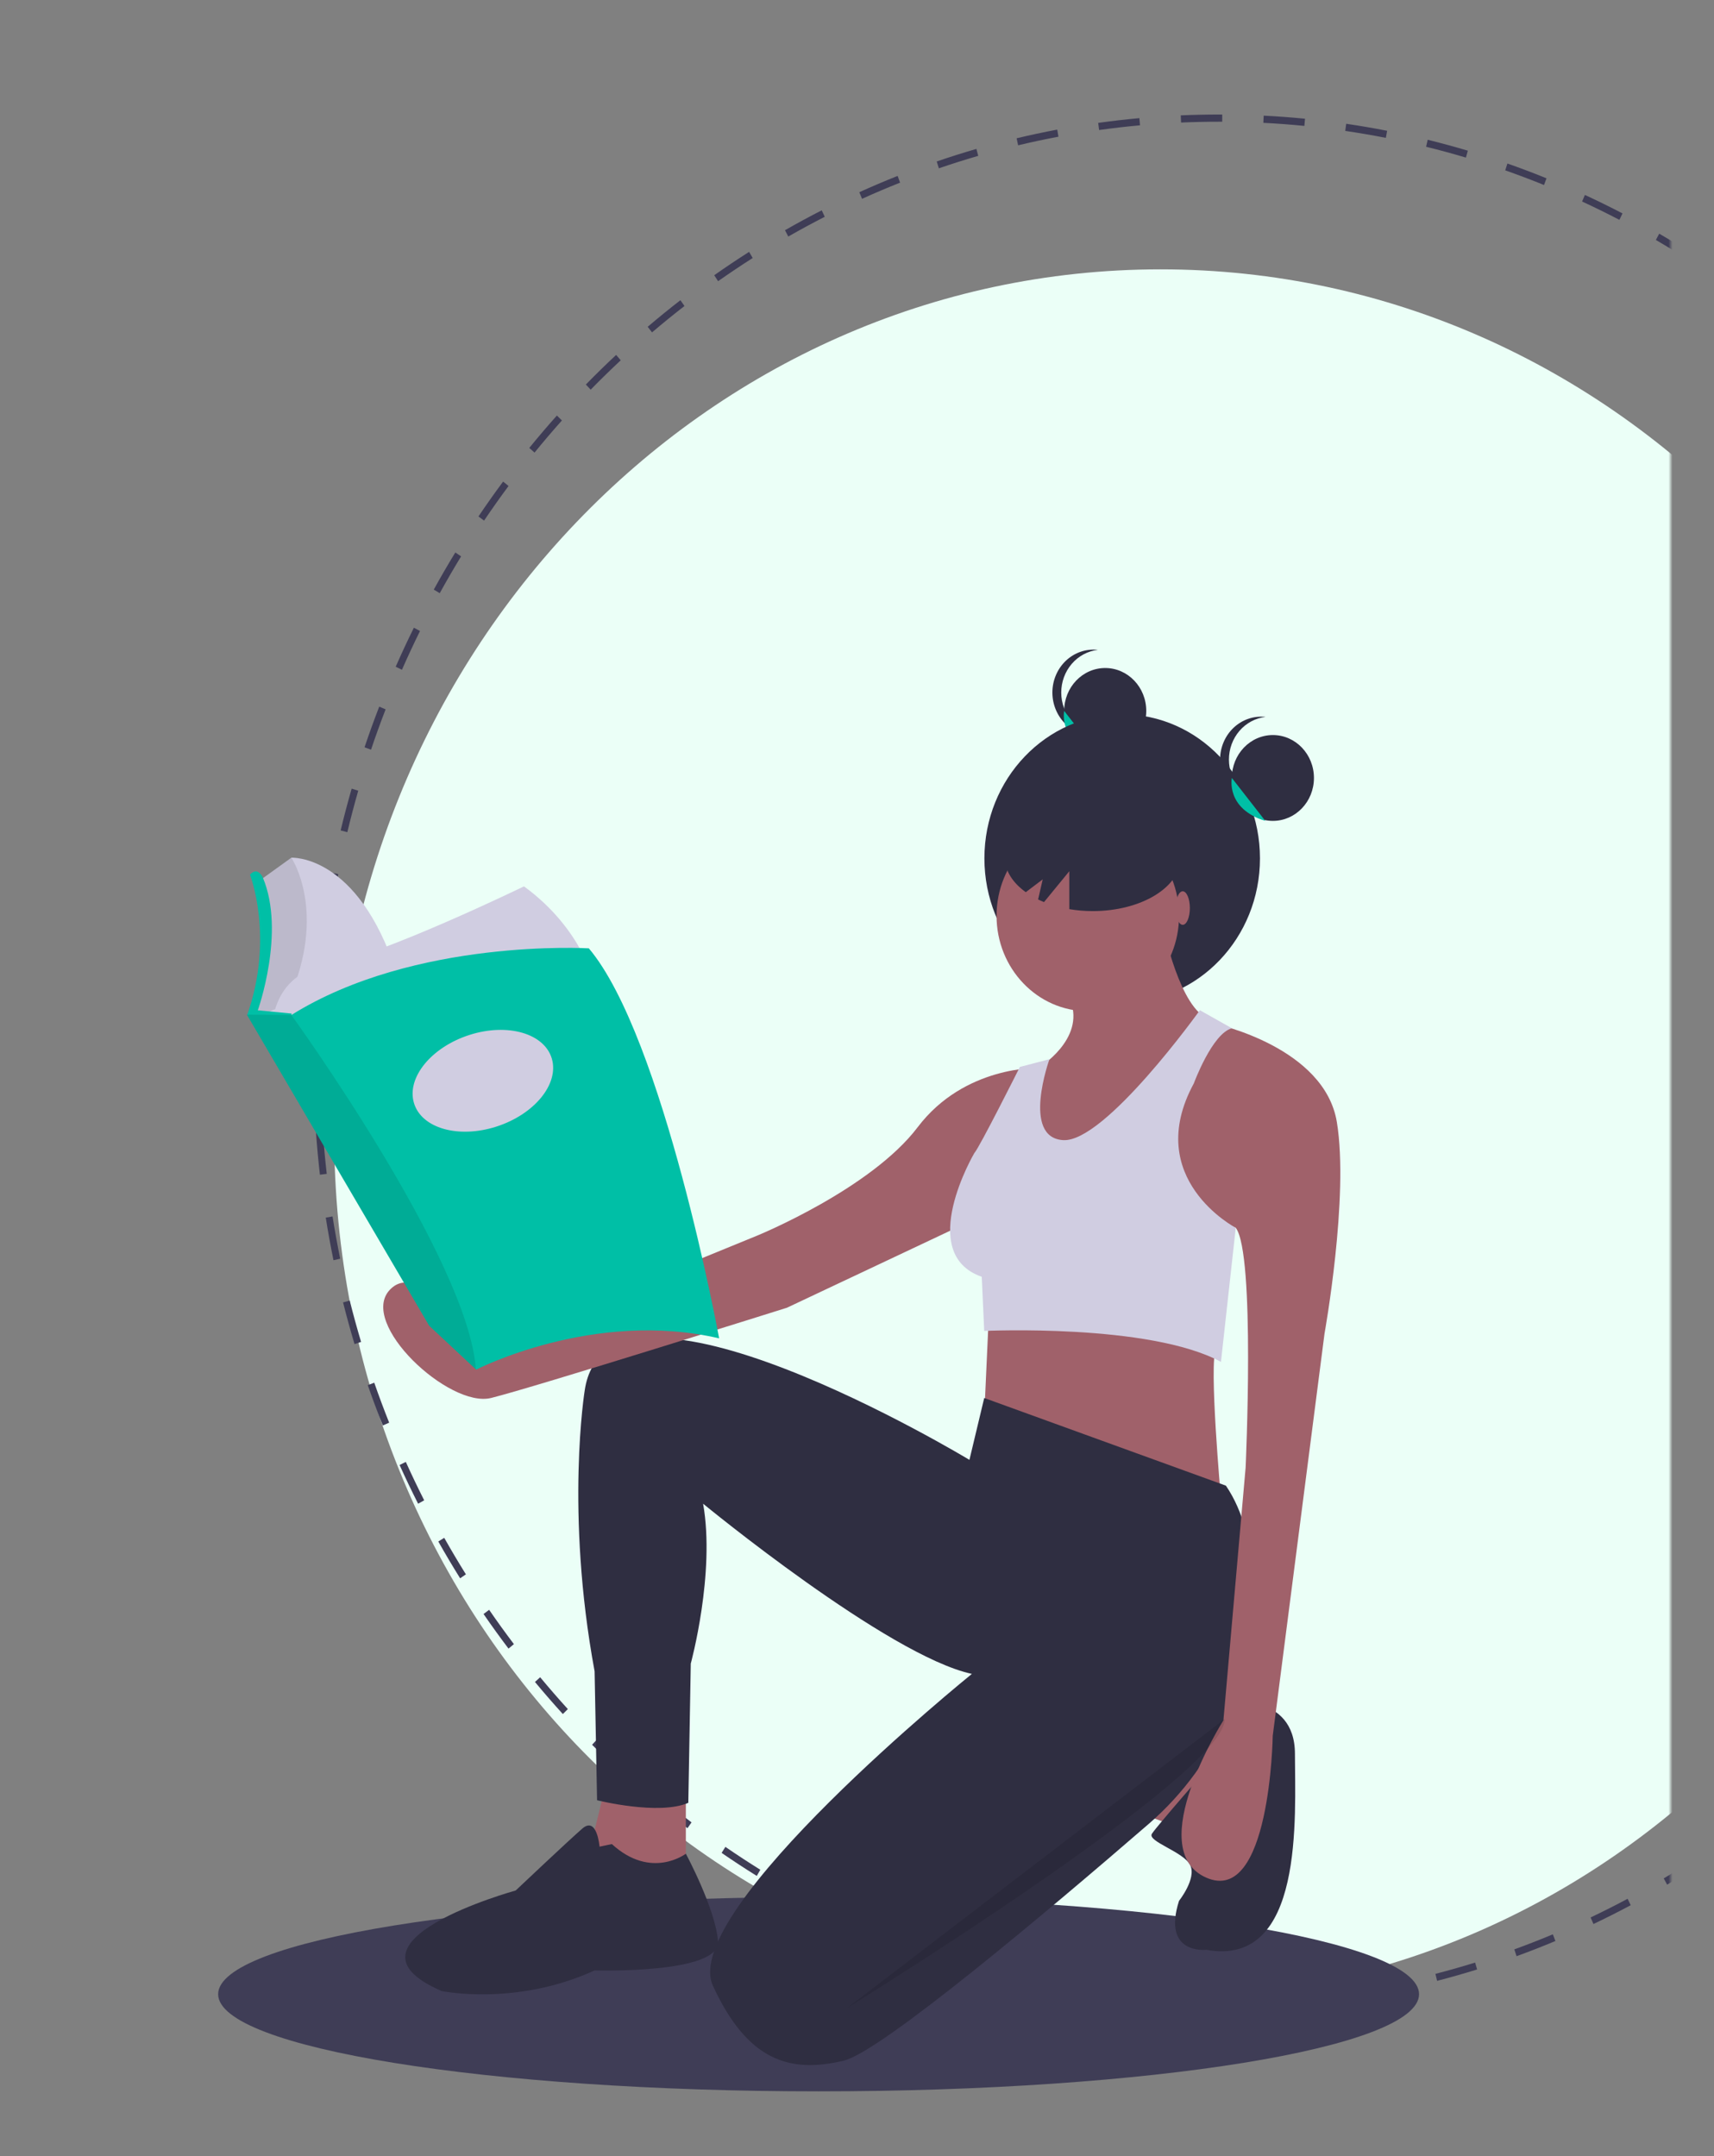 <svg width="434" height="546" viewBox="0 0 434 546" fill="none" xmlns="http://www.w3.org/2000/svg">
<rect x="0" y="0" width="434" height="546" fill="#808080" stroke="none"/>
<mask id="mask0" mask-type="alpha" maskUnits="userSpaceOnUse" x="0" y="0" width="423" height="546">
<rect width="423" height="546" rx="12" fill="white"/>
</mask>
<g mask="url(#mask0)">
<path d="M293.868 505.873C409.437 505.873 503.124 407.898 503.124 287.04C503.124 166.182 409.437 68.207 293.868 68.207C178.299 68.207 84.612 166.182 84.612 287.04C84.612 407.898 178.299 505.873 293.868 505.873Z" fill="#EBFFF7"/>
<path d="M308.69 508.609C306.271 508.609 303.828 508.569 301.429 508.49L301.484 506.668C304.928 506.781 308.443 506.812 311.903 506.762L311.927 508.586C310.85 508.601 309.771 508.608 308.69 508.609ZM322.419 508.186L322.316 506.366C325.766 506.153 329.259 505.854 332.7 505.477L332.882 507.29C329.415 507.67 325.895 507.972 322.419 508.186H322.419ZM290.947 507.902C287.469 507.623 283.954 507.258 280.499 506.814L280.712 505.005C284.14 505.444 287.628 505.807 291.08 506.083L290.947 507.902ZM343.295 505.896L343.033 504.094C346.461 503.55 349.914 502.919 353.295 502.216L353.635 504.004C350.228 504.712 346.748 505.349 343.295 505.896H343.295ZM270.112 505.229C266.676 504.62 263.207 503.92 259.803 503.148L260.173 501.365C263.551 502.133 266.993 502.827 270.403 503.431L270.112 505.229ZM363.883 501.617L363.464 499.847C366.829 498.977 370.211 498.015 373.519 496.989L374.015 498.738C370.681 499.772 367.273 500.741 363.883 501.617ZM249.598 500.572C246.227 499.634 242.836 498.603 239.517 497.505L240.042 495.767C243.336 496.856 246.702 497.879 250.046 498.809L249.598 500.572ZM384.008 495.373L383.436 493.651C386.701 492.464 389.984 491.181 393.197 489.836L393.844 491.53C390.607 492.884 387.299 494.177 384.009 495.373H384.008ZM229.555 493.945C226.282 492.687 222.988 491.329 219.766 489.909L220.443 488.228C223.64 489.637 226.909 490.984 230.157 492.234L229.555 493.945ZM403.477 487.227L402.755 485.567C405.89 484.077 409.042 482.487 412.121 480.84L412.915 482.465C409.811 484.124 406.636 485.725 403.477 487.227H403.477ZM210.168 485.408C207.021 483.84 203.863 482.173 200.781 480.45L201.603 478.842C204.662 480.551 207.795 482.206 210.918 483.763L210.168 485.408ZM422.135 477.253L421.271 475.67C424.278 473.876 427.279 471.99 430.19 470.064L431.122 471.604C428.188 473.545 425.165 475.446 422.135 477.253ZM191.625 475.048C188.632 473.186 185.635 471.223 182.718 469.213L183.677 467.691C186.572 469.685 189.546 471.633 192.517 473.481L191.625 475.048ZM439.854 465.529L438.856 464.035C441.688 461.967 444.513 459.8 447.254 457.598L448.316 459.044C445.555 461.263 442.708 463.446 439.854 465.529ZM174.077 462.961C171.262 460.824 168.451 458.584 165.72 456.304L166.808 454.879C169.518 457.142 172.308 459.364 175.101 461.485L174.077 462.961ZM456.488 452.16L455.364 450.766C458.003 448.438 460.628 446.011 463.17 443.554L464.354 444.893C461.793 447.369 459.147 449.814 456.488 452.16ZM157.663 449.256C155.042 446.855 152.438 444.359 149.923 441.834L151.131 440.518C153.626 443.024 156.211 445.502 158.812 447.885L157.663 449.256ZM471.897 437.256L470.655 435.975C473.088 433.397 475.494 430.73 477.806 428.047L479.102 429.267C476.772 431.971 474.348 434.658 471.897 437.256ZM142.517 434.054C140.112 431.409 137.736 428.675 135.457 425.929L136.774 424.734C139.036 427.46 141.393 430.172 143.78 432.796L142.517 434.054ZM485.952 420.942L484.605 419.784C486.802 416.988 488.966 414.102 491.038 411.205L492.434 412.297C490.347 415.216 488.167 418.125 485.952 420.942ZM128.76 417.48C126.6 414.626 124.474 411.68 122.439 408.722L123.854 407.658C125.873 410.592 127.984 413.516 130.127 416.349L128.76 417.48ZM498.532 403.35L497.09 402.326C499.035 399.331 500.939 396.249 502.75 393.164L504.237 394.119C502.411 397.227 500.491 400.333 498.532 403.35ZM116.509 399.676C114.608 396.63 112.749 393.495 110.981 390.357L112.483 389.431C114.238 392.545 116.083 395.656 117.969 398.678L116.509 399.676ZM509.531 384.621L508.006 383.74C509.68 380.571 511.306 377.318 512.841 374.069L514.404 374.877C512.858 378.15 511.218 381.429 509.531 384.621ZM105.867 380.787C104.241 377.572 102.664 374.274 101.18 370.985L102.757 370.207C104.23 373.471 105.795 376.744 107.409 379.934L105.867 380.787ZM518.844 364.907L517.247 364.175C518.636 360.856 519.97 357.458 521.213 354.074L522.841 354.728C521.589 358.138 520.244 361.563 518.844 364.907ZM96.93 360.972C95.593 357.617 94.313 354.184 93.125 350.769L94.764 350.145C95.942 353.535 97.213 356.941 98.539 360.27L96.93 360.972ZM526.384 344.363L524.729 343.789C525.817 340.36 526.844 336.856 527.781 333.371L529.46 333.865C528.516 337.376 527.48 340.908 526.384 344.363V344.363ZM89.766 340.367C88.728 336.891 87.753 333.341 86.868 329.813L88.555 329.35C89.433 332.851 90.401 336.375 91.43 339.823L89.766 340.367ZM532.068 323.229L530.369 322.816C531.15 319.302 531.864 315.712 532.491 312.15L534.206 312.479C533.574 316.07 532.855 319.686 532.068 323.229V323.229ZM84.44 319.132C83.713 315.57 83.055 311.941 82.484 308.345L84.204 308.046C84.771 311.615 85.424 315.216 86.145 318.75L84.44 319.132ZM535.868 301.64L534.14 301.392C534.609 297.821 535.005 294.179 535.317 290.567L537.054 290.731C536.739 294.371 536.34 298.041 535.868 301.64V301.64ZM81.003 297.476C80.592 293.866 80.254 290.19 79.999 286.549L81.739 286.415C81.991 290.03 82.327 293.678 82.735 297.261L81.003 297.476ZM537.764 279.779L536.022 279.697C536.177 276.084 536.256 272.419 536.256 268.804H538C538 272.446 537.921 276.139 537.764 279.779V279.779ZM79.471 275.583C79.412 273.347 79.381 271.066 79.381 268.804C79.381 267.401 79.392 266 79.415 264.602L81.159 264.634C81.136 266.022 81.125 267.412 81.125 268.804C81.125 271.049 81.155 273.313 81.214 275.533L79.471 275.583ZM536.244 266.26C536.208 262.645 536.092 258.98 535.9 255.368L537.641 255.266C537.834 258.906 537.951 262.598 537.987 266.241L536.244 266.26ZM81.573 253.748L79.833 253.634C80.05 249.99 80.351 246.31 80.725 242.695L82.459 242.891C82.087 246.479 81.789 250.131 81.573 253.748ZM535.085 244.507C534.736 240.911 534.303 237.274 533.797 233.695L535.522 233.428C536.032 237.035 536.468 240.7 536.82 244.322L535.085 244.507ZM83.816 232.09L82.093 231.811C82.627 228.203 83.248 224.567 83.938 221.002L85.647 221.364C84.962 224.901 84.346 228.51 83.816 232.09ZM532.037 222.957C531.372 219.4 530.622 215.819 529.806 212.314L531.501 211.883C532.323 215.415 533.079 219.023 533.749 222.607L532.037 222.957ZM87.947 210.738L86.255 210.294C87.102 206.762 88.04 203.201 89.043 199.709L90.713 200.233C89.718 203.699 88.787 207.233 87.947 210.738ZM527.109 201.79C526.137 198.318 525.074 194.825 523.951 191.407L525.599 190.814C526.732 194.258 527.803 197.778 528.783 201.277L527.109 201.79ZM93.949 189.845L92.304 189.241C93.463 185.793 94.715 182.329 96.023 178.945L97.64 179.629C96.341 182.987 95.099 186.425 93.949 189.845H93.949ZM520.337 181.188C519.065 177.832 517.703 174.464 516.288 171.177L517.878 170.428C519.305 173.74 520.677 177.134 521.959 180.516L520.337 181.188ZM101.776 169.606L100.191 168.844C101.648 165.527 103.198 162.201 104.799 158.958L106.348 159.794C104.76 163.013 103.221 166.314 101.776 169.606ZM511.803 161.367C510.242 158.148 508.589 154.921 506.888 151.78L508.406 150.881C510.12 154.048 511.785 157.298 513.358 160.542L511.803 161.367ZM111.347 150.216L109.836 149.306C111.575 146.147 113.41 142.985 115.288 139.909L116.758 140.89C114.894 143.943 113.073 147.081 111.347 150.216ZM501.558 142.434C499.716 139.366 497.786 136.31 495.824 133.35L497.256 132.311C499.234 135.294 501.179 138.373 503.035 141.464L501.558 142.434ZM122.571 131.835L121.146 130.785C123.156 127.803 125.258 124.831 127.394 121.951L128.772 123.069C126.652 125.927 124.566 128.876 122.571 131.835ZM489.697 124.548C487.595 121.67 485.407 118.808 483.191 116.043L484.527 114.872C486.76 117.658 488.965 120.541 491.083 123.441L489.697 124.548ZM135.347 114.61L134.02 113.428C136.276 110.657 138.627 107.899 141.008 105.23L142.283 106.474C139.92 109.122 137.587 111.86 135.347 114.61ZM476.321 107.855C473.979 105.189 471.548 102.546 469.1 100.001L470.329 98.707C472.797 101.272 475.245 103.935 477.605 106.621L476.321 107.855ZM149.563 98.679L148.344 97.376C150.837 94.824 153.418 92.302 156.013 89.879L157.174 91.24C154.599 93.644 152.038 96.147 149.563 98.679ZM461.545 92.497C458.977 90.062 456.327 87.661 453.667 85.359L454.779 83.954C457.458 86.273 460.129 88.693 462.716 91.146L461.545 92.497ZM165.099 84.171L163.998 82.757C166.695 80.46 169.482 78.195 172.283 76.024L173.322 77.489C170.542 79.643 167.776 81.891 165.099 84.171ZM445.486 78.602C442.716 76.421 439.866 74.281 437.016 72.242L438 70.737C440.873 72.791 443.744 74.948 446.535 77.146L445.486 78.602ZM181.824 71.207L180.851 69.695C183.737 67.663 186.709 65.675 189.683 63.782L190.589 65.34C187.638 67.218 184.689 69.192 181.824 71.207ZM428.274 66.292C425.328 64.385 422.301 62.525 419.28 60.765L420.128 59.172C423.173 60.946 426.222 62.819 429.192 64.741L428.274 66.292ZM199.6 59.9L198.763 58.3C201.817 56.552 204.948 54.857 208.07 53.26L208.836 54.898C205.738 56.483 202.631 58.165 199.6 59.9L199.6 59.9ZM410.051 55.675C406.948 54.058 403.769 52.496 400.604 51.033L401.309 49.365C404.499 50.84 407.702 52.413 410.829 54.042L410.051 55.675ZM218.278 50.346L217.585 48.673C220.776 47.226 224.04 45.839 227.287 44.549L227.906 46.254C224.684 47.534 221.445 48.91 218.278 50.346ZM390.959 46.85C387.73 45.54 384.426 44.291 381.137 43.137L381.692 41.408C385.006 42.571 388.336 43.83 391.589 45.15L390.959 46.85ZM237.729 42.622L237.185 40.889C240.499 39.753 243.88 38.683 247.234 37.71L247.701 39.467C244.372 40.433 241.017 41.494 237.729 42.622ZM371.185 39.91C367.859 38.919 364.467 37.996 361.102 37.166L361.503 35.392C364.893 36.227 368.311 37.158 371.663 38.156L371.185 39.91ZM257.801 36.796L257.413 35.018C260.811 34.207 264.271 33.467 267.699 32.821L268.009 34.615C264.607 35.257 261.173 35.991 257.801 36.796ZM350.91 34.912C347.514 34.245 344.055 33.652 340.629 33.149L340.871 31.343C344.323 31.85 347.809 32.448 351.231 33.119L350.91 34.912ZM278.302 32.927L278.071 31.12C281.523 30.638 285.033 30.233 288.505 29.917L288.656 31.733C285.211 32.047 281.728 32.449 278.302 32.927ZM330.281 31.881C326.846 31.543 323.35 31.282 319.889 31.107L319.974 29.285C323.461 29.462 326.983 29.724 330.445 30.065L330.281 31.881ZM299.054 31.034L298.981 29.212C302.186 29.072 305.452 29.001 308.691 29L309.48 29.001L309.475 30.825L308.691 30.824C305.477 30.825 302.235 30.895 299.054 31.034Z" fill="#3F3D56"/>
<path d="M207.277 529.602C291.247 529.602 359.318 518.586 359.318 504.998C359.318 491.41 291.247 480.394 207.277 480.394C123.306 480.394 55.235 491.41 55.235 504.998C55.235 518.586 123.306 529.602 207.277 529.602Z" fill="#3F3D56"/>
<path d="M279.85 190.899C285.589 190.899 290.242 186.033 290.242 180.032C290.242 174.03 285.589 169.164 279.85 169.164C274.111 169.164 269.458 174.03 269.458 180.032C269.458 186.033 274.111 190.899 279.85 190.899Z" fill="#2F2E41"/>
<path d="M268.716 175.374C268.716 172.694 269.664 170.108 271.376 168.114C273.089 166.12 275.446 164.858 277.994 164.571C276.543 164.405 275.075 164.561 273.685 165.028C272.295 165.496 271.015 166.264 269.928 167.283C268.841 168.303 267.972 169.55 267.377 170.944C266.782 172.338 266.474 173.847 266.474 175.374C266.474 176.901 266.782 178.41 267.377 179.804C267.972 181.198 268.841 182.446 269.928 183.465C271.015 184.484 272.295 185.252 273.685 185.72C275.075 186.187 276.543 186.343 277.994 186.177C275.446 185.89 273.089 184.628 271.376 182.634C269.664 180.64 268.716 178.054 268.716 175.374Z" fill="#2F2E41"/>
<path d="M269.458 180.031C269.458 180.031 267.844 187.794 277.93 190.899L269.458 180.031Z" fill="#00BFA6"/>
<path d="M284.148 253.848C303.415 253.848 319.034 237.513 319.034 217.364C319.034 197.215 303.415 180.881 284.148 180.881C264.88 180.881 249.261 197.215 249.261 217.364C249.261 237.513 264.88 253.848 284.148 253.848Z" fill="#2F2E41"/>
<path d="M250.463 331.164L249.214 358.589L309.157 379.484C309.157 379.484 306.035 344.876 307.908 341.611L250.463 331.164Z" fill="#A0616A"/>
<path d="M153.057 453.271L147.438 476.125H173.662V453.271H153.057Z" fill="#A0616A"/>
<path d="M289.176 459.346L301.04 463.718L307.284 447.323L296.669 438.578L289.176 459.346Z" fill="#A0616A"/>
<path d="M310.199 430.888C310.199 430.888 327.889 428.457 327.889 444.129C327.889 459.8 330.387 498.326 305.411 493.755C305.411 493.755 294.171 495.061 298.542 481.349C298.542 481.349 302.992 475.77 301.391 472.356C299.791 468.942 290.425 466.33 291.674 464.371C292.923 462.412 306.659 446.741 306.659 446.741L310.199 430.888Z" fill="#2F2E41"/>
<path d="M310.406 376.219L249.214 354.018L245.468 369.689C245.468 369.689 153.681 314.186 148.061 352.059C148.061 352.059 143.066 382.749 150.559 423.234L151.183 455.882C151.183 455.882 166.793 459.8 174.286 456.535L174.911 421.275C174.911 421.275 181.155 398.42 178.033 380.79C178.033 380.79 224.863 419.316 246.092 423.887C246.092 423.887 171.789 483.961 180.53 502.897C189.272 521.833 199.887 525.098 213.623 521.833C223.09 519.583 265.471 483.843 290.906 461.839C308.496 446.622 318.485 423.644 317.232 399.806C316.777 391.144 314.866 382.749 310.406 376.219Z" fill="#2F2E41"/>
<path d="M151.808 467.636C151.808 467.636 151.183 459.8 147.437 463.065C143.69 466.33 130.578 478.737 130.578 478.737C130.578 478.737 83.124 491.796 111.846 504.203C111.846 504.203 130.578 508.121 150.559 498.979C150.559 498.979 182.473 499.935 181.814 491.621C181.155 483.308 173.662 469.423 173.662 469.423C173.662 469.423 164.92 476.125 154.93 466.983L151.808 467.636Z" fill="#2F2E41"/>
<path d="M275.439 256.071C288.199 256.071 298.542 245.254 298.542 231.911C298.542 218.568 288.199 207.751 275.439 207.751C262.68 207.751 252.336 218.568 252.336 231.911C252.336 245.254 262.68 256.071 275.439 256.071Z" fill="#A0616A"/>
<path d="M294.171 233.217C294.171 233.217 297.918 252.806 304.786 257.377L266.698 304.392L252.336 290.026L262.951 270.437C262.951 270.437 274.815 263.254 271.068 253.459L294.171 233.217Z" fill="#A0616A"/>
<path d="M307.908 259.336C307.908 259.336 335.382 265.213 338.504 284.149C341.626 303.086 335.382 337.694 335.382 337.694L322.269 439.558C322.269 439.558 321.645 482.655 305.41 475.472C289.176 468.289 309.781 435.64 309.781 435.64L315.401 371.648C315.401 371.648 317.898 317.451 312.903 310.921L292.922 304.392C292.922 304.392 297.293 261.295 307.908 259.336Z" fill="#A0616A"/>
<path d="M262.951 270.437C262.951 270.437 244.219 269.784 232.356 285.455C220.492 301.127 191.769 312.88 191.769 312.88L119.963 342.264C119.963 342.264 106.851 318.104 98.734 326.593C90.616 335.082 113.719 356.63 124.334 354.018C134.949 351.406 199.262 331.164 199.262 331.164L250.463 307.004L262.951 270.437Z" fill="#A0616A"/>
<path d="M303.818 255.821C303.818 255.821 279.81 289.373 269.195 288.72C258.58 288.067 265.73 268.228 265.73 268.228L258.237 270.187C258.237 270.187 247.966 290.679 246.717 291.985C246.717 291.985 231.731 317.451 248.59 323.328L249.214 337.041C249.214 337.041 291.049 335.082 309.157 344.876L312.903 310.921C312.903 310.921 289.176 298.515 302.288 274.355C302.288 274.355 306.94 261.698 311.935 260.392L303.818 255.821Z" fill="#D0CDE1"/>
<path opacity="0.1" d="M310.093 435.314L214.56 508.447C214.56 508.447 310.718 449.026 310.093 435.314Z" fill="black"/>
<path d="M276.694 203.552C264.396 203.552 254.426 209.634 254.426 217.136C254.426 220.493 256.43 223.561 259.738 225.931L264.025 222.683L262.859 227.772C263.343 228.006 263.837 228.233 264.352 228.443L270.756 220.629V230.228C272.72 230.557 274.706 230.722 276.694 230.72C288.993 230.72 298.962 224.639 298.962 217.136C298.962 209.634 288.993 203.552 276.694 203.552Z" fill="#2F2E41"/>
<path d="M322.309 207.876C328.048 207.876 332.701 203.011 332.701 197.009C332.701 191.007 328.048 186.142 322.309 186.142C316.57 186.142 311.917 191.007 311.917 197.009C311.917 203.011 316.57 207.876 322.309 207.876Z" fill="#2F2E41"/>
<path d="M311.175 192.352C311.175 189.671 312.123 187.086 313.835 185.091C315.548 183.097 317.905 181.836 320.453 181.548C319.002 181.383 317.534 181.539 316.144 182.006C314.754 182.473 313.474 183.242 312.387 184.261C311.3 185.28 310.431 186.527 309.836 187.921C309.241 189.315 308.933 190.825 308.933 192.352C308.933 193.878 309.241 195.388 309.836 196.782C310.431 198.176 311.3 199.423 312.387 200.442C313.474 201.462 314.754 202.23 316.144 202.697C317.534 203.165 319.002 203.32 320.453 203.155C317.905 202.868 315.548 201.606 313.835 199.612C312.123 197.617 311.175 195.032 311.175 192.352Z" fill="#2F2E41"/>
<path d="M311.917 197.009C311.917 197.009 310.303 204.771 320.388 207.876L311.917 197.009Z" fill="#00BFA6"/>
<path d="M299.479 234.197C300.475 234.197 301.282 232.296 301.282 229.952C301.282 227.608 300.475 225.708 299.479 225.708C298.482 225.708 297.675 227.608 297.675 229.952C297.675 232.296 298.482 234.197 299.479 234.197Z" fill="#A0616A"/>
<path d="M100.394 246.372L73.015 253.309L72.926 253.331L69.949 256.149L69.093 256.959L67.256 256.611L64.005 255.997L66.271 248.001L66.696 232.749L65.138 223.421L73.775 217.202C73.775 217.202 90.624 216.166 100.394 246.372Z" fill="#D0CDE1"/>
<path opacity="0.1" d="M73.015 253.309C72.644 254.137 73.421 253.59 72.996 254.442L69.032 255.774L67.256 256.611L64.005 255.997L66.271 248.001L66.696 232.75L65.138 223.421L73.775 217.202C73.775 217.202 83.045 230.931 73.015 253.309Z" fill="black"/>
<path d="M132.676 224.458C132.676 224.458 96.713 241.93 82.129 244.595C67.545 247.26 68.819 262.512 68.819 262.512L150.517 249.185C150.517 249.185 147.685 235.415 132.676 224.458Z" fill="#D0CDE1"/>
<path d="M63.297 221.496C63.297 221.496 69.527 237.34 62.589 257.033L70.66 260.883L73.775 257.033L73.846 256.663L65.28 255.848C65.28 255.848 72.359 236.007 66.554 222.237C66.554 222.237 65.28 219.275 63.297 221.496Z" fill="#00BFA6"/>
<path d="M182.091 338.916C150.234 331.512 120.571 346.838 120.571 346.838L120.49 346.762L108.677 335.732L62.519 256.959L73.775 257.033C105.066 237.488 149.101 240.153 149.101 240.153C168.074 262.66 182.091 338.916 182.091 338.916Z" fill="#00BFA6"/>
<path opacity="0.1" d="M120.49 346.762L108.677 335.732L62.519 256.959L73.775 257.033C73.775 257.033 118.639 318.999 120.49 346.762Z" fill="black"/>
<path d="M125.674 285.299C135.318 282.206 141.612 274.501 139.732 268.09C137.851 261.679 128.509 258.99 118.865 262.083C109.221 265.176 102.927 272.881 104.807 279.292C106.688 285.703 116.03 288.392 125.674 285.299Z" fill="#D0CDE1"/>
</g>
</svg>
